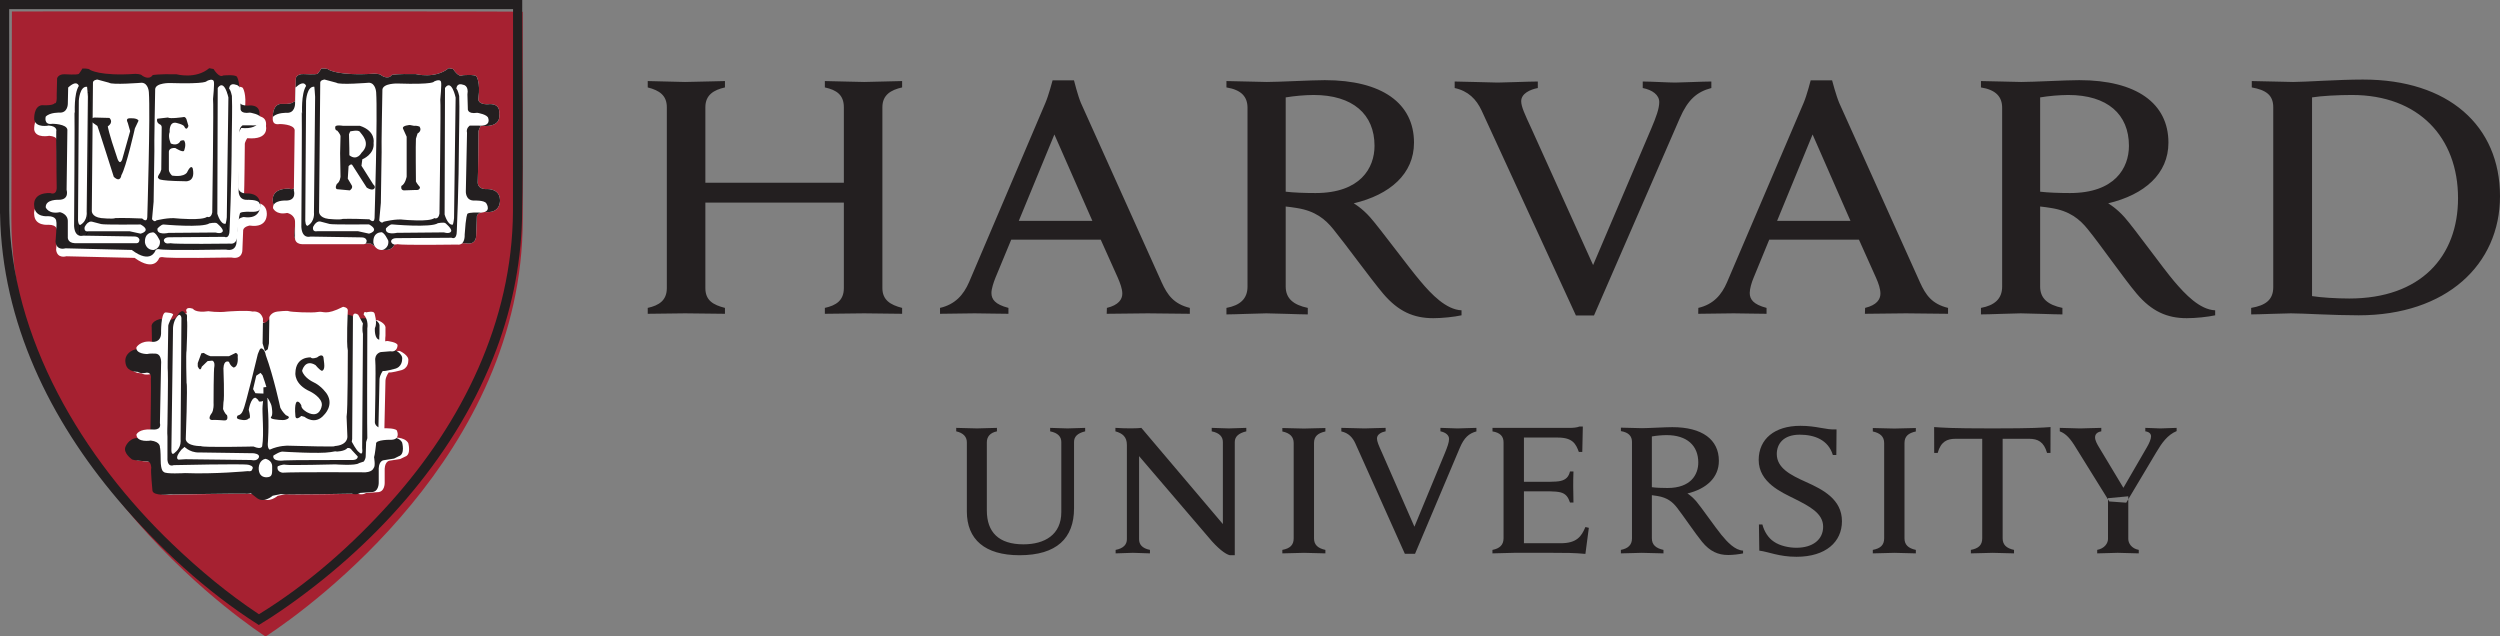 <svg width="220" height="56" viewBox="0 0 220 56" fill="none" xmlns="http://www.w3.org/2000/svg">
<rect x="0" y="0" width="220" height="56" fill="#808080" stroke="none"/>
<path fill-rule="evenodd" clip-rule="evenodd" d="M207.967 7C205.752 7 202.829 7.214 201.797 7.214C201.184 7.214 198.856 7.133 198.156 7.133V7.693C199.381 7.917 200.046 8.345 200.046 9.437V25.27C200.046 26.393 199.364 26.878 198.103 27.095V27.668C198.803 27.668 200.956 27.574 201.595 27.574C202.619 27.574 205.332 27.747 207.555 27.747C215.274 27.747 220 23.285 220 17.267C220 11.07 215.466 7.001 207.967 7.001V7ZM116.581 7.053C115.435 7.053 112.512 7.214 111.479 7.214C110.849 7.214 108.635 7.133 107.926 7.133V7.693C109.257 7.909 109.781 8.525 109.781 9.49V25.218C109.781 26.317 109.099 26.878 107.926 27.095V27.668C108.626 27.668 110.884 27.574 111.444 27.574C112.092 27.574 114.385 27.668 115.085 27.668V27.095C113.825 26.832 113.142 26.271 113.142 25.218V18.173C113.501 18.208 113.799 18.255 114.123 18.306C115.733 18.56 116.617 19.277 117.343 20.183C118.498 21.605 120.581 24.488 121.719 25.843C123.049 27.407 124.397 28 126.13 28C126.917 28 127.968 27.889 128.615 27.747V27.308C127.267 27.248 125.972 25.914 124.992 24.738C123.994 23.571 121.474 20.148 120.581 19.132C119.846 18.299 119.128 17.893 119.128 17.893C122.332 17.131 124.432 15.293 124.432 12.553C124.432 9.089 121.614 7.053 116.581 7.053ZM182.972 7.053C181.816 7.053 178.902 7.214 177.869 7.214C177.239 7.214 175.034 7.133 174.325 7.133V7.693C175.655 7.909 176.189 8.525 176.189 9.49V25.218C176.189 26.317 175.497 26.878 174.325 27.095V27.668C175.025 27.668 177.266 27.574 177.826 27.574C178.482 27.574 180.784 27.668 181.493 27.668V27.095C180.224 26.832 179.532 26.271 179.532 25.218V18.173C179.891 18.208 180.198 18.255 180.512 18.306C182.123 18.56 183.007 19.277 183.733 20.183C184.889 21.605 186.884 24.488 188.03 25.843C189.352 27.407 190.717 28 192.432 28C193.237 28 194.287 27.889 194.935 27.747V27.308C193.579 27.248 192.31 25.914 191.312 24.738C190.323 23.571 187.864 20.148 186.971 19.132C186.236 18.299 185.518 17.893 185.518 17.893C188.722 17.131 190.822 15.293 190.822 12.553C190.822 9.089 188.004 7.053 182.972 7.053ZM92.628 7.067C92.628 7.067 92.278 8.399 91.998 9.051L85.277 24.831C84.787 25.954 84.052 26.788 82.721 27.095V27.614L85.771 27.574C86.209 27.574 88.038 27.614 88.742 27.614V27.095C87.561 26.788 87.246 26.337 87.246 25.777C87.246 25.41 87.439 24.847 87.592 24.458L88.988 21.089H96.864L98.37 24.445C98.579 24.939 98.763 25.416 98.763 25.843C98.763 26.335 98.439 26.848 97.407 27.095L97.389 27.614C98.177 27.614 100.452 27.574 101.004 27.574C101.555 27.574 103.935 27.614 104.705 27.614V27.095C103.297 26.75 102.736 25.963 102.237 24.87L95.122 9.064C94.842 8.405 94.51 7.067 94.51 7.067H92.628ZM159.342 7.067C159.342 7.067 159.001 8.399 158.721 9.051L151.982 24.831C151.501 25.954 150.774 26.788 149.453 27.095L149.444 27.614L152.56 27.574C152.988 27.574 154.765 27.614 155.456 27.614V27.095C154.284 26.788 153.977 26.337 153.977 25.777C153.977 25.41 154.144 24.847 154.31 24.458L155.693 21.089H163.587L165.092 24.445C165.311 24.939 165.477 25.416 165.477 25.843C165.477 26.335 165.162 26.848 164.129 27.095L164.112 27.614C164.882 27.614 167.175 27.574 167.717 27.574C168.26 27.574 170.658 27.614 171.428 27.614V27.095C170.01 26.75 169.468 25.963 168.969 24.87L161.854 9.064C161.574 8.405 161.224 7.067 161.224 7.067H159.342ZM57 7.133V7.693C58.033 7.955 58.681 8.397 58.681 9.437V25.351C58.681 26.442 57.985 26.878 57 27.095V27.614L60.282 27.574C60.912 27.574 63.279 27.614 63.796 27.614V27.095C62.763 26.832 62.072 26.442 62.072 25.351V17.827H74.259V25.351C74.259 26.442 73.576 26.878 72.587 27.095V27.614C73.103 27.614 75.418 27.574 76.048 27.574L79.387 27.614V27.095C78.35 26.832 77.65 26.399 77.65 25.351V9.437C77.65 8.352 78.394 7.917 79.387 7.693V7.133L76.048 7.214C75.418 7.214 73.103 7.133 72.587 7.133V7.693C73.62 7.917 74.259 8.353 74.259 9.437V16.082H62.072V9.437C62.072 8.352 62.811 7.917 63.796 7.693V7.133C63.279 7.133 60.912 7.214 60.282 7.214C59.744 7.214 57.508 7.133 57 7.133ZM128.011 7.173V7.746C129.21 8.009 129.919 8.735 130.383 9.73L138.68 27.76H140.272L147.825 10.396C148.534 8.77 149.321 8.083 150.599 7.746V7.173C149.864 7.173 147.886 7.266 147.414 7.266C146.889 7.266 145.234 7.173 144.561 7.173V7.746C145.401 7.91 146.014 8.348 146.014 8.984C146.014 9.561 145.734 10.315 145.322 11.288L140.193 23.327L134.759 11.301C134.181 10.05 133.866 9.391 133.866 8.905C133.866 8.23 134.654 7.874 135.328 7.746V7.173C134.566 7.173 132.326 7.266 131.801 7.266C131.24 7.266 128.755 7.173 128.011 7.173ZM115.592 8.358C119.05 8.358 120.958 10.057 120.958 12.833C120.958 14.78 119.715 16.988 115.767 16.988C114.796 16.988 113.816 16.95 113.142 16.868V8.571C113.952 8.439 114.771 8.367 115.592 8.358ZM182 8.358C185.457 8.358 187.347 10.057 187.347 12.833C187.347 14.78 186.105 16.988 182.158 16.988C181.186 16.988 180.206 16.95 179.532 16.868V8.571C180.348 8.438 181.173 8.367 182 8.358ZM206.969 8.358C212.859 8.358 216.307 12.105 216.307 17.441C216.307 22.581 213.025 26.269 206.733 26.269C205.629 26.269 204.212 26.182 203.459 26.056V8.571C204.265 8.437 205.77 8.358 206.969 8.358ZM92.786 11.834L96.129 19.438H89.653L92.786 11.834ZM159.508 11.834L162.843 19.438H156.384L159.508 11.834Z" fill="#231F20"/>
<path fill-rule="evenodd" clip-rule="evenodd" d="M23.481 1.001L1.047 1.007L1 19.234C1 41.582 23.064 55.815 23.284 55.956L23.351 56C23.412 56 23.551 55.898 23.551 55.898C27.304 53.41 46 39.935 46 19.349V1.038C45.953 0.993 23.481 1.001 23.481 1.001" fill="#A62131"/>
<path fill-rule="evenodd" clip-rule="evenodd" d="M45.956 1.06C45.947 7.125 46.071 13.11 45.938 19.267C45.833 23.457 44.95 27.605 43.397 31.488C39.742 40.619 32.741 48.221 24.797 53.696C24.137 54.151 23.465 54.588 22.774 55C18.109 52.033 13.938 48.17 10.368 43.963C4.439 36.974 0.176 28.395 0.008 18.871L0 18.748V0H45.957L45.956 1.06ZM0.812 18.603C0.921 29.733 7.247 40.321 15.235 47.94C17.573 50.171 20.065 52.249 22.752 54.03L22.788 54.053C27.118 51.392 31.016 47.942 34.395 44.168C40.648 37.181 45.084 28.318 45.141 18.594C45.153 12.758 45.14 6.92 45.148 1.059L45.149 0.803H0.807L0.81 17.945L0.812 18.603Z" fill="#231F20"/>
<path fill-rule="evenodd" clip-rule="evenodd" d="M34.735 21.471C34.735 21.471 34.35 22.683 32.64 21.438L26.77 21.298C26.77 21.298 26.001 21.542 25.897 20.747C25.897 20.747 26.037 19.159 25.966 19.02C25.966 19.02 26.001 18.572 25.23 18.572C25.23 18.572 24.044 18.71 24.008 17.672C24.008 17.672 23.801 16.567 25.442 16.603C25.442 16.603 25.966 16.844 26.001 16.187C26.001 16.187 25.932 11.695 25.966 11.352C25.966 11.352 26.107 10.94 25.301 10.869C25.301 10.869 24.149 11.11 24.008 10.352C24.008 10.352 23.94 9.213 24.709 9.142C24.709 9.142 25.652 9.213 25.826 8.969C25.826 8.969 26.037 9.106 26.001 8.281L26.037 6.862C26.037 6.862 26.138 6.483 26.734 6.52C26.734 6.52 27.817 6.589 27.959 6.483C27.959 6.483 28.201 6.174 28.272 6.033C28.272 6.033 28.833 6 28.936 6.139C28.936 6.139 29.775 6.692 32.954 6.483C32.954 6.483 33.445 6.483 33.547 6.623C33.547 6.623 34.143 7.07 34.491 6.589C34.491 6.589 35.015 6.483 36.587 6.52C36.587 6.52 38.301 6.968 39.486 6L39.871 6.07C39.871 6.07 40.361 6.862 40.71 6.623C40.71 6.623 41.759 6.52 41.932 6.726C41.932 6.726 42.28 7.241 42.107 8.593C42.107 8.593 41.9 9.178 42.912 9.178C42.912 9.178 44.066 8.969 43.925 10.04C43.925 10.04 44.239 11.249 42.319 11.078C42.319 11.078 42.073 11.423 42.107 11.665C42.107 11.665 42.073 15.601 42.038 16.052C42.038 16.052 42.004 16.674 42.841 16.638C42.841 16.638 43.96 16.567 43.997 17.57C43.997 17.57 44.136 18.882 42.527 18.639C42.527 18.639 42.038 18.71 41.965 19.02L41.9 20.747C41.9 20.747 41.932 21.61 40.956 21.402C40.816 21.402 35.506 21.508 35.05 21.37C35.05 21.37 34.803 21.336 34.735 21.471Z" fill="white"/>
<path fill-rule="evenodd" clip-rule="evenodd" d="M23.724 28.598C23.724 28.598 23.975 28.494 24.046 28.321C24.046 28.321 24.798 28.249 24.904 28.145L27.267 28.321C27.267 28.321 29.593 28.494 30.595 27.789C30.595 27.789 30.955 27.789 31.206 27.896C31.206 27.896 31.704 28.003 31.847 28.211L33.208 28.175C33.208 28.175 33.995 28.424 33.922 28.916V29.546C33.922 29.546 33.778 30.811 34.136 30.883H35.177C35.177 30.883 36.036 31.269 35.928 31.76C35.928 31.76 35.964 32.459 35.214 32.602C35.214 32.602 34.459 32.811 34.211 32.778C34.211 32.778 33.96 33.093 33.922 33.479L33.818 38.08C33.818 38.08 33.745 38.571 34.497 38.501C34.497 38.501 35.604 38.395 35.928 38.995C35.928 38.995 36.215 40.012 35.642 40.187L35.214 40.395L34.281 40.541C34.281 40.541 33.89 40.574 33.853 41.24V42.467C33.853 42.467 33.89 43.313 33.208 43.313L32.206 43.383C32.206 43.383 31.956 43.591 31.455 43.451C31.455 43.451 25.371 43.559 25.156 43.488L24.44 43.63C24.44 43.63 23.653 44.332 23.009 43.803L22.508 43.417C22.508 43.417 22.149 43.488 22.009 43.451C21.865 43.417 15.279 43.523 15.279 43.523C15.279 43.523 13.883 43.665 13.777 43.206C13.777 43.206 13.599 41.416 13.67 41.202C13.67 41.202 13.67 40.678 13.348 40.644C13.348 40.644 11.952 40.574 11.916 40.431C11.916 40.431 11.163 39.907 11.379 39.381C11.379 39.381 11.63 38.676 12.38 38.606C12.38 38.606 13.526 38.784 13.526 38.467C13.526 38.467 13.599 38.257 13.599 37.906C13.599 37.906 13.67 33.725 13.633 33.445C13.633 33.445 13.74 32.918 13.275 32.918C13.275 32.918 12.774 33.058 12.453 32.848C12.453 32.848 11.594 32.883 11.416 32.215C11.416 32.215 11.272 31.795 11.485 31.44C11.485 31.44 11.88 30.669 13.025 30.916C13.025 30.916 13.67 31.093 13.74 30.638L13.707 28.949C13.707 28.949 13.562 28.494 14.457 28.249C14.457 28.249 15.602 28.564 15.959 28.003C15.959 28.003 16.354 27.228 16.672 27.755C16.672 27.755 17.355 28.389 19.216 28.321C19.216 28.321 22.437 28.073 22.508 28.211C22.508 28.211 23.296 28.321 23.509 28.564L23.724 28.598ZM13.995 22.729C13.995 22.729 13.6 23.961 11.847 22.694L5.835 22.552C5.835 22.552 5.047 22.801 4.939 21.992C4.939 21.992 5.083 20.378 5.009 20.237C5.009 20.237 5.047 19.779 4.259 19.779C4.259 19.779 3.044 19.922 3.009 18.868C3.009 18.868 2.793 17.741 4.475 17.779C4.475 17.779 5.009 18.025 5.047 17.357C5.047 17.357 4.976 12.793 5.009 12.44C5.009 12.44 5.156 12.022 4.332 11.951C4.332 11.951 3.149 12.195 3.009 11.422C3.009 11.422 2.936 10.265 3.722 10.193C3.722 10.193 4.689 10.265 4.869 10.022C4.869 10.022 5.083 10.158 5.047 9.315L5.083 7.876C5.083 7.876 5.192 7.49 5.796 7.526C5.796 7.526 6.909 7.595 7.053 7.49C7.053 7.49 7.303 7.176 7.372 7.033C7.372 7.033 7.947 7 8.054 7.137C8.054 7.137 8.912 7.702 12.171 7.49C12.171 7.49 12.67 7.49 12.777 7.632C12.777 7.632 13.385 8.087 13.743 7.595C13.743 7.595 14.28 7.49 15.891 7.526C15.891 7.526 17.642 7.981 18.86 7L19.253 7.072C19.253 7.072 19.753 7.876 20.114 7.632C20.114 7.632 21.187 7.526 21.367 7.737C21.367 7.737 21.725 8.264 21.543 9.635C21.543 9.635 21.33 10.231 22.367 10.231C22.367 10.231 23.547 10.022 23.406 11.106C23.406 11.106 23.729 12.336 21.76 12.161C21.76 12.161 21.508 12.513 21.543 12.758C21.543 12.758 21.508 16.76 21.473 17.219C21.473 17.219 21.438 17.847 22.297 17.815C22.297 17.815 23.442 17.741 23.477 18.763C23.477 18.763 23.62 20.096 21.974 19.849C21.974 19.849 21.473 19.922 21.4 20.237L21.33 21.992C21.33 21.992 21.367 22.87 20.362 22.661C20.219 22.661 14.783 22.764 14.316 22.627C14.316 22.627 14.066 22.591 13.995 22.729Z" fill="white"/>
<path fill-rule="evenodd" clip-rule="evenodd" d="M34.735 21.471C34.735 21.471 34.35 22.683 32.64 21.438L26.77 21.298C26.77 21.298 26.001 21.542 25.897 20.747C25.897 20.747 26.037 19.159 25.966 19.02C25.966 19.02 26.001 18.572 25.23 18.572C25.23 18.572 24.044 18.71 24.008 17.672C24.008 17.672 23.801 16.567 25.442 16.603C25.442 16.603 25.966 16.844 26.001 16.187C26.001 16.187 25.932 11.695 25.966 11.352C25.966 11.352 26.107 10.94 25.301 10.869C25.301 10.869 24.149 11.11 24.008 10.352C24.008 10.352 23.94 9.213 24.709 9.142C24.709 9.142 25.652 9.213 25.826 8.969C25.826 8.969 26.037 9.106 26.001 8.281L26.037 6.862C26.037 6.862 26.138 6.483 26.734 6.52C26.734 6.52 27.817 6.589 27.959 6.483C27.959 6.483 28.201 6.174 28.272 6.033C28.272 6.033 28.833 6 28.936 6.139C28.936 6.139 29.775 6.692 32.954 6.483C32.954 6.483 33.445 6.483 33.547 6.623C33.547 6.623 34.143 7.07 34.491 6.589C34.491 6.589 35.015 6.483 36.587 6.52C36.587 6.52 38.301 6.968 39.486 6L39.871 6.07C39.871 6.07 40.361 6.862 40.71 6.623C40.71 6.623 41.759 6.52 41.932 6.726C41.932 6.726 42.28 7.241 42.107 8.593C42.107 8.593 41.9 9.178 42.912 9.178C42.912 9.178 44.066 8.969 43.925 10.04C43.925 10.04 44.239 11.249 42.319 11.078C42.319 11.078 42.073 11.423 42.107 11.665C42.107 11.665 42.073 15.601 42.038 16.052C42.038 16.052 42.004 16.674 42.841 16.638C42.841 16.638 43.96 16.567 43.997 17.57C43.997 17.57 44.136 18.882 42.527 18.639C42.527 18.639 42.038 18.71 41.965 19.02L41.9 20.747C41.9 20.747 41.932 21.61 40.956 21.402C40.816 21.402 35.506 21.508 35.05 21.37C35.05 21.37 34.803 21.336 34.735 21.471Z" fill="#231F20"/>
<path fill-rule="evenodd" clip-rule="evenodd" d="M33.479 20.45C33.479 20.45 32.821 20.45 32.855 21.333C32.855 21.333 32.925 22 33.617 22C33.617 22 34.239 21.896 34.172 21.191C34.172 21.191 33.79 20.31 33.479 20.45ZM41.339 11.055C41.339 11.056 40.995 11.266 41.098 11.69L40.994 16.802C40.994 16.802 40.925 17.682 41.757 17.648C41.757 17.648 42.621 17.612 42.795 17.894C42.795 17.894 43.387 18.775 42.104 18.705C42.104 18.705 41.306 18.667 41.133 18.811C41.133 18.811 40.994 18.985 40.891 20.644C40.891 20.644 40.962 21.631 40.233 21.523C40.233 21.523 35.418 21.593 34.968 21.489C34.968 21.489 34.484 21.631 34.414 21.242C34.414 21.242 34.414 20.956 34.9 20.956L39.747 20.922C39.747 20.922 40.199 21.17 40.199 20.325C40.199 20.325 40.376 16.483 40.392 12.253C40.397 10.993 40.453 9.672 40.41 8.448C40.41 8.448 40.302 7.919 40.163 7.811C40.163 7.811 40.163 7.248 40.752 7.46C40.752 7.46 41.272 7.495 41.133 8.308L41.169 9.537C41.169 9.537 41.065 10.069 41.998 9.926C41.998 9.926 42.932 10.069 42.969 10.419C42.969 10.419 43.246 11.127 42.14 11.055H41.339ZM26.587 21.488C25.894 21.455 25.964 20.924 25.964 20.924V19.585C25.998 18.877 25.272 18.739 25.272 18.739C24.269 18.948 24.024 18.314 24.024 18.314C23.988 17.574 25.169 17.649 25.169 17.649C26.138 17.649 25.86 16.765 25.86 16.765L25.93 11.441C25.86 10.915 24.613 10.915 24.613 10.915C23.817 11.055 24.024 10.278 24.024 10.278C24.406 9.89 25.238 9.927 25.238 9.927C25.964 9.962 25.964 9.15 25.964 9.15L25.998 7.707C26.794 6.968 26.935 7.564 26.935 7.564C26.484 8.271 26.587 10.001 26.587 10.001L26.555 9.856C26.587 10.032 26.519 19.972 26.519 19.972C26.587 21.066 27.316 20.818 27.316 20.818L31.818 20.89C32.232 20.89 32.266 21.17 32.266 21.17C32.266 21.522 31.991 21.489 31.991 21.488H26.587ZM27.558 19.956C27.558 19.956 27.418 20.45 27.937 20.347H31.506L32.474 20.561C32.474 20.561 33.479 20.31 32.474 19.746C32.474 19.746 29.289 19.779 29.011 19.711L28.212 19.5C28.212 19.5 27.868 19.359 27.558 19.956ZM33.963 20.099C33.963 20.099 34.275 19.746 34.484 19.746C34.484 19.746 37.948 20.062 38.534 19.64C38.534 19.64 39.056 19.535 39.196 19.64C39.196 19.64 39.714 20.062 39.714 20.311C39.714 20.311 39.68 20.631 39.056 20.45C39.056 20.45 35.14 20.489 34.932 20.489C34.932 20.489 33.857 20.734 33.963 20.099ZM27.061 19.87C27.02 19.875 26.893 19.856 26.864 19.445L26.934 8.871C26.934 8.871 27.002 7.563 27.662 7.633C27.662 7.633 27.73 8.339 27.73 8.518C27.73 8.694 27.628 18.705 27.628 18.705C27.628 18.705 27.728 19.464 27.094 19.855L27.074 19.867L27.061 19.87ZM40.082 9.537L39.956 19.199C39.922 19.551 39.853 19.765 39.853 19.765C39.404 19.869 39.126 18.878 39.126 18.878L39.16 7.74C39.747 6.897 40.095 8.586 40.095 8.586V8.587L40.082 9.537ZM33.652 7.881C33.652 7.881 33.549 13.204 33.583 13.38L33.515 17.855L33.374 19.407C33.374 19.407 33.583 19.724 33.757 19.513C33.757 19.513 34.865 19.227 35.557 19.338C35.557 19.338 37.776 19.548 38.224 19.192C38.224 19.192 38.572 19.369 38.673 18.805C38.673 18.805 38.81 8.939 38.746 8.763C38.746 8.763 38.88 7.349 38.81 7.211C38.81 7.211 38.78 6.895 38.19 7.175C38.19 7.175 38.258 7.459 34.97 7.349C34.97 7.349 33.723 7.314 33.652 7.881ZM28.181 7.314L28.077 18.632C28.077 18.632 28.043 19.157 28.909 19.264C28.909 19.264 29.912 19.369 30.153 19.264C30.153 19.264 30.815 19.227 32.509 19.299C32.509 19.299 32.927 19.726 32.962 19.193C32.962 19.193 33.236 10.032 33.102 8.124C33.102 8.124 33.063 7.314 32.477 7.279C32.477 7.279 29.844 7.495 29.601 7.279L28.561 7C28.561 7 28.145 7.034 28.181 7.314Z" fill="white"/>
<path fill-rule="evenodd" clip-rule="evenodd" d="M31.669 11.07C33.089 11.532 32.876 12.563 32.876 12.563C32.983 13.591 31.883 14.02 31.883 14.02L31.809 14.588L32.841 16.219C33.018 16.362 32.983 16.506 32.983 16.506C32.841 16.897 32.271 16.506 32.271 16.506L30.996 14.515C30.888 14.372 30.675 14.623 30.675 14.623L30.605 15.723L30.921 16.255C31.137 16.538 30.781 16.754 30.781 16.754L29.645 16.648C29.435 16.538 29.645 16.184 29.645 16.184C29.93 16.009 29.965 15.545 29.965 15.545L29.93 13.485L29.965 11.994C29.965 11.815 29.682 11.498 29.682 11.498C29.435 11.462 29.505 11.142 29.505 11.142C29.575 10.964 30.174 11.07 30.176 11.07H31.669ZM35.465 11.319C35.36 11.036 36.069 11 36.069 11L36.425 11.07C36.674 11.036 36.923 11.142 36.923 11.142C37.17 11.532 36.744 11.745 36.744 11.745L36.602 12.208C36.566 12.6 36.602 15.974 36.602 15.974C36.674 16.149 36.957 16.467 36.957 16.467C36.957 16.788 36.566 16.718 36.566 16.718L35.538 16.754C35.218 16.718 35.324 16.362 35.324 16.362C35.679 16.185 35.786 15.543 35.786 15.543V12.029L35.465 11.319ZM30.71 11.815C30.745 12.598 30.745 13.664 30.745 13.664C31.421 14.197 31.809 13.449 31.809 13.449C32.695 12.598 31.809 11.815 31.669 11.604C31.525 11.389 30.815 11.567 30.815 11.567L30.71 11.815ZM23.282 28.421C23.282 28.421 23.532 28.316 23.601 28.141C23.601 28.141 24.348 28.068 24.453 27.963L26.797 28.141C26.797 28.141 29.103 28.316 30.096 27.603C30.096 27.603 30.454 27.603 30.702 27.711C30.702 27.711 31.197 27.82 31.338 28.03L32.688 27.994C32.688 27.994 33.469 28.245 33.397 28.743V29.381C33.397 29.381 33.254 30.66 33.608 30.733H34.641C34.641 30.733 35.493 31.123 35.386 31.619C35.386 31.619 35.422 32.327 34.678 32.471C34.678 32.471 33.929 32.683 33.683 32.649C33.683 32.649 33.434 32.968 33.397 33.358L33.293 38.012C33.293 38.012 33.221 38.509 33.967 38.438C33.967 38.438 35.065 38.331 35.386 38.938C35.386 38.938 35.671 39.966 35.103 40.143L34.678 40.354L33.753 40.502C33.753 40.502 33.364 40.534 33.328 41.208V42.449C33.328 42.449 33.364 43.305 32.688 43.305L31.694 43.376C31.694 43.376 31.446 43.586 30.95 43.444C30.95 43.444 24.916 43.554 24.702 43.482L23.992 43.625C23.992 43.625 23.212 44.336 22.573 43.8L22.076 43.41C22.076 43.41 21.72 43.482 21.581 43.444C21.439 43.41 14.907 43.517 14.907 43.517C14.907 43.517 13.523 43.661 13.418 43.197C13.418 43.197 13.24 41.387 13.311 41.17C13.311 41.17 13.311 40.64 12.992 40.605C12.992 40.605 11.607 40.534 11.571 40.39C11.571 40.39 10.825 39.86 11.038 39.328C11.038 39.328 11.288 38.615 12.032 38.544C12.032 38.544 13.168 38.724 13.168 38.404C13.168 38.404 13.24 38.191 13.24 37.837C13.24 37.837 13.311 33.607 13.275 33.324C13.275 33.324 13.381 32.791 12.919 32.791C12.919 32.791 12.423 32.932 12.104 32.72C12.104 32.72 11.252 32.756 11.075 32.08C11.075 32.08 10.932 31.655 11.144 31.296C11.144 31.296 11.536 30.516 12.672 30.766C12.672 30.766 13.311 30.945 13.381 30.485L13.348 28.776C13.348 28.776 13.204 28.316 14.092 28.068C14.092 28.068 15.227 28.387 15.581 27.82C15.581 27.82 15.973 27.036 16.288 27.569C16.288 27.569 16.965 28.209 18.811 28.141C18.811 28.141 22.006 27.89 22.076 28.03C22.076 28.03 22.857 28.141 23.069 28.387L23.282 28.421Z" fill="#231F20"/>
<path fill-rule="evenodd" clip-rule="evenodd" d="M23.356 40.375C23.356 40.375 23.95 40.478 23.95 41.038C23.95 41.596 23.986 41.911 23.634 41.98C23.284 42.05 22.9 41.947 22.796 41.493C22.688 41.038 22.863 40.478 23.356 40.375ZM15.192 27.771C15.192 27.771 14.771 28.54 14.806 28.716L14.771 31.053C14.771 31.053 14.736 32.554 14.771 32.73C14.806 32.903 14.736 37.304 14.736 37.304C14.736 37.304 14.701 38.139 14.736 38.421V40.305C14.736 40.305 14.666 41.145 15.296 40.932C15.296 40.932 21.463 40.793 21.849 40.9C21.849 40.9 22.407 41.003 22.2 41.283C22.2 41.283 22.2 41.529 21.812 41.458C21.812 41.458 18.904 41.735 16.278 41.632C16.278 41.632 14.526 41.735 14.419 41.529C14.419 41.529 14.14 41.494 14.14 40.48C14.14 40.48 14.14 39.539 14.072 39.364C14.072 39.364 14.14 38.87 13.265 38.768C13.265 38.768 12.039 38.98 12.004 38.246C12.004 38.246 12.178 37.722 13.37 37.791C13.37 37.791 14.246 37.931 14.072 37.231L14.175 32.066C14.175 32.066 14.283 31.155 13.685 31.119C13.685 31.119 13.127 31.09 12.949 31.155C12.949 31.155 11.933 31.155 12.004 30.565C12.004 30.565 12.354 29.935 13.37 30.076C13.37 30.076 14.14 30.214 14.175 29.344C14.175 29.344 14.14 27.561 14.56 27.493C14.56 27.493 15.438 27.525 15.192 27.771ZM32.236 27.489C32.338 27.462 32.858 27.34 32.951 27.56C32.951 27.56 33.234 28.395 32.988 28.886C32.988 28.886 32.917 29.9 33.447 29.9C33.447 29.9 33.654 30.111 34.075 30.005C34.075 30.005 34.985 30.111 34.985 30.387C34.985 30.387 34.985 31.018 34.354 30.913L33.512 30.981C33.512 30.981 32.951 31.089 33.023 31.75C33.095 32.413 32.988 37.163 32.988 37.163C32.988 37.163 32.988 37.724 33.866 37.689C33.866 37.689 34.951 37.653 34.951 37.965C34.951 37.965 35.23 38.663 34.46 38.7C34.46 38.7 32.988 38.663 33.095 39.081C33.095 39.081 32.988 40.061 32.917 40.233C32.917 40.233 33.06 41.038 32.882 41.179C32.882 41.179 32.779 41.631 31.834 41.562C31.834 41.562 25.808 41.528 24.861 41.597C24.861 41.597 24.3 41.528 24.439 41.038C24.439 41.038 24.861 40.827 25.142 40.899C25.423 40.968 29.521 40.865 29.521 40.865C29.521 40.865 31.308 41.003 31.589 40.756L32.006 40.618C32.006 40.618 32.182 40.41 32.182 40.132C32.182 39.85 32.218 38.907 32.218 38.907L32.325 38.56C32.325 38.56 32.288 38.211 32.325 28.886C32.325 28.886 32.462 28.156 32.006 27.699C32.006 27.699 32.006 27.423 32.146 27.456L32.236 27.489L32.218 27.494L32.236 27.489ZM29.491 39.746C29.565 39.746 30.34 39.731 30.572 39.429C30.572 39.429 30.817 39.364 30.958 39.607L31.481 40.169C31.481 40.169 31.519 40.507 30.946 40.481L30.922 40.48C30.828 40.48 25.209 40.48 25.035 40.516C25.035 40.516 23.95 40.688 24.054 40.096C24.054 40.096 24.684 39.675 24.929 39.746C24.929 39.746 28.119 39.955 29.101 39.784C29.561 39.701 29.674 39.688 29.665 39.697L29.491 39.746ZM16.241 39.327C16.241 39.327 16.329 39.42 16.491 39.525L16.494 39.527C16.716 39.67 17.076 39.835 17.54 39.816L22.276 39.885L22.302 39.886C22.302 39.886 22.829 39.922 22.797 40.2C22.797 40.2 22.724 40.619 22.096 40.481L16.346 40.411L15.729 40.447L15.715 40.448H15.714C15.714 40.448 15.294 40.376 15.961 39.572L16.24 39.326L16.241 39.327ZM15.899 38.818C15.894 39.049 15.826 39.496 15.401 39.818C15.401 39.818 15.082 40.201 15.082 39.609L15.226 28.853C15.226 28.853 15.26 28.048 15.753 27.699C15.753 27.699 15.998 27.699 15.965 28.119L15.891 38.664L15.899 38.818ZM31.589 39.786C31.378 39.675 30.956 38.871 30.956 38.871L30.991 38.631L31.06 27.909C31.06 27.352 31.519 27.699 31.519 27.699L31.94 28.469C31.834 29.025 31.94 29.373 31.94 29.373L31.87 39.433C31.966 40.166 31.654 39.856 31.598 39.796L31.589 39.786ZM23.18 34.089C23.18 34.089 23.215 34.924 23.108 35.726C23.051 36.169 23.25 38.209 23.073 39.255C23.073 39.255 23.041 39.605 22.302 39.292C22.302 39.292 17.819 39.395 17.679 39.255C17.679 39.255 16.453 39.292 16.347 38.662C16.347 38.662 16.522 33.879 16.417 33.701C16.417 33.701 16.347 31.083 16.417 30.84C16.417 30.84 16.522 28.43 16.453 28.151C16.453 28.151 16.488 27.593 16.382 27.312C16.382 27.312 16.382 26.963 16.979 27.171C16.979 27.171 17.186 27.556 18.344 27.386C18.344 27.386 19.186 27.524 19.993 27.418C19.993 27.418 21.778 27.279 22.235 27.418C22.235 27.418 22.936 27.279 23.143 28.049L23.108 30.213L23.317 30.911L23.564 30.737L23.668 30.213L23.703 27.908C23.703 27.908 23.843 27.488 24.406 27.418C24.406 27.418 25.281 27.312 25.423 27.386C25.563 27.453 27.452 27.556 27.98 27.453C28.504 27.348 28.608 27.801 30.187 27C30.187 27 30.608 27.036 30.608 27.312C30.608 27.312 30.465 30.285 30.608 30.84C30.608 30.84 30.608 36.286 30.499 36.67L30.57 38.416C30.57 38.416 30.64 39.185 29.416 39.255C29.416 39.255 30.187 39.36 25.349 39.22C25.349 39.22 24.579 39.185 23.739 39.568C23.739 39.568 23.564 39.533 23.564 39.08C23.564 39.08 23.703 37.441 23.564 35.831L23.496 34.051L23.18 34.089Z" fill="white"/>
<path fill-rule="evenodd" clip-rule="evenodd" d="M19.662 32.418C19.662 32.418 19.767 35.065 19.662 35.423L19.629 35.998C19.629 35.998 19.767 36.388 19.976 36.534C19.976 36.534 20.151 37.033 19.732 36.998C19.732 36.998 18.864 36.926 18.656 36.96C18.656 36.96 18.167 36.96 18.656 36.32C18.656 36.32 18.829 36.066 18.793 35.423C18.793 35.423 18.793 32.418 18.864 32.24C18.864 32.24 18.933 31.845 18.689 31.736L18.27 31.774L17.751 32.275C17.751 32.275 17.645 32.813 17.402 32.24V31.952L17.717 31.093L17.925 31.055C17.925 31.055 18.237 31.271 18.514 31.345H20.151L20.741 31.055C20.741 31.055 20.984 31.093 20.917 31.415C20.917 31.415 21.019 32.24 20.567 32.345C20.567 32.345 20.288 32.24 20.151 31.845C20.151 31.845 19.698 31.596 19.662 32.418ZM27.348 31.452C27.348 31.452 26.028 31.344 25.995 32.811C25.995 32.811 25.852 33.815 27.314 34.46C27.314 34.46 28.394 34.995 28.321 35.674C28.321 35.674 28.182 36.891 27.034 36.284C27.034 36.284 26.48 35.996 26.516 35.674C26.516 35.674 26.34 35.279 26.132 35.352C26.132 35.352 25.887 35.422 25.995 36.604C25.995 36.604 25.995 37.07 26.516 36.604L26.791 36.678C26.791 36.678 27.731 37.465 28.529 36.497C28.529 36.497 29.401 35.674 28.773 34.673C28.773 34.673 28.321 33.959 27.522 33.601C27.522 33.601 26.757 33.239 26.584 32.632C26.584 32.632 26.828 31.556 27.765 32.129C27.765 32.129 28.114 32.559 28.321 32.632C28.321 32.632 28.6 32.632 28.529 31.985L28.464 31.452C28.464 31.452 28.394 31.054 27.905 31.452C27.905 31.452 27.452 31.628 27.348 31.452ZM23.105 30.698C23.348 30.88 23.383 31.237 23.383 31.237C24.079 33.133 24.671 35.891 24.671 35.891C24.844 36.245 25.158 36.534 25.158 36.534C25.749 36.747 25.158 36.925 25.158 36.925C24.914 37.034 24.116 36.892 24.116 36.892C23.696 36.816 23.869 36.677 23.869 36.677C24.045 36.498 23.905 35.78 23.905 35.78C23.869 35.496 23.559 35.029 23.559 35.029C23.42 34.957 23.176 35.279 23.176 35.279C23.176 35.279 22.794 35.423 22.757 35.279C22.722 35.134 22.479 34.999 22.479 34.999C22.061 34.999 21.889 36.066 21.889 36.066C22.132 36.961 21.889 36.816 21.889 36.816C21.682 37.105 21.019 36.892 21.019 36.892C20.706 36.816 20.917 36.566 20.917 36.566C21.298 36.498 21.402 36.066 21.402 36.066C21.576 35.816 22.687 31.164 22.687 31.164C22.794 30.948 22.862 30.519 23.105 30.698ZM22.552 33.059C22.515 33.239 22.271 34.242 22.271 34.242L22.479 34.603C22.479 34.603 23.037 34.636 23.244 34.636C23.451 34.636 23.488 34.46 23.488 34.278C23.488 34.1 23.105 33.027 23.105 33.027L22.93 32.812L22.552 33.059ZM13.685 22.032C13.685 22.032 13.301 23.287 11.597 21.996L5.755 21.852C5.755 21.852 4.99 22.105 4.885 21.28C4.885 21.28 5.025 19.636 4.952 19.491C4.952 19.491 4.99 19.024 4.223 19.024C4.223 19.024 3.043 19.171 3.009 18.097C3.009 18.097 2.799 16.947 4.433 16.987C4.433 16.987 4.952 17.237 4.99 16.556C4.99 16.556 4.92 11.905 4.952 11.544C4.952 11.544 5.095 11.119 4.294 11.046C4.294 11.046 3.145 11.295 3.009 10.507C3.009 10.507 2.938 9.328 3.702 9.255C3.702 9.255 4.641 9.328 4.816 9.08C4.816 9.08 5.025 9.219 4.99 8.359L5.025 6.893C5.025 6.893 5.13 6.5 5.718 6.536C5.718 6.536 6.799 6.606 6.939 6.5C6.939 6.5 7.182 6.179 7.248 6.033C7.248 6.033 7.808 6 7.912 6.139C7.912 6.139 8.745 6.716 11.913 6.5C11.913 6.5 12.397 6.5 12.502 6.644C12.502 6.644 13.093 7.108 13.44 6.606C13.44 6.606 13.962 6.5 15.528 6.536C15.528 6.536 17.229 7 18.413 6L18.794 6.074C18.794 6.074 19.281 6.893 19.632 6.644C19.632 6.644 20.674 6.536 20.849 6.752C20.849 6.752 21.197 7.288 21.02 8.686C21.02 8.686 20.813 9.293 21.821 9.293C21.821 9.293 22.968 9.08 22.83 10.185C22.83 10.185 23.144 11.439 21.231 11.261C21.231 11.261 20.986 11.619 21.02 11.869C21.02 11.869 20.986 15.948 20.952 16.415C20.952 16.415 20.918 17.056 21.753 17.023C21.753 17.023 22.866 16.947 22.899 17.99C22.899 17.99 23.038 19.349 21.439 19.097C21.439 19.097 20.952 19.171 20.881 19.491L20.813 21.28C20.813 21.28 20.849 22.176 19.872 21.962C19.733 21.962 14.45 22.068 13.996 21.927C13.996 21.927 13.754 21.891 13.685 22.032Z" fill="#231F20"/>
<path fill-rule="evenodd" clip-rule="evenodd" d="M7.845 8.14C7.845 8.14 7.919 8.879 7.919 9.064C7.919 9.249 7.807 19.771 7.807 19.771C7.807 19.771 7.919 20.588 7.22 20.996C7.22 20.996 7.038 21.071 7 20.553L7.073 9.438C7.073 9.438 7.146 8.066 7.845 8.14ZM20.007 8.249L19.971 19.957C19.971 19.957 20.265 20.997 20.743 20.886C20.743 20.886 20.816 20.662 20.851 20.29L21 9.138C21 9.138 20.633 7.359 20.007 8.249Z" fill="#231F20"/>
<path d="M7.807 19.771L7.782 19.771L7.783 19.775L7.807 19.771ZM7.22 20.996L7.23 21.02L7.233 21.018L7.22 20.996ZM7 20.553L6.975 20.552L6.975 20.554L7 20.553ZM7.073 9.438L7.048 9.437L7.048 9.438L7.073 9.438ZM19.971 19.957L19.945 19.956L19.947 19.963L19.971 19.957ZM20.743 20.886L20.749 20.91L20.762 20.907L20.767 20.893L20.743 20.886ZM20.851 20.29L20.876 20.292L20.876 20.29L20.851 20.29ZM21 9.138L21.026 9.138L21.024 9.133L21 9.138ZM7.845 8.14C7.82 8.142 7.82 8.142 7.82 8.142C7.82 8.142 7.82 8.142 7.82 8.142C7.82 8.142 7.82 8.142 7.82 8.142C7.821 8.143 7.821 8.143 7.821 8.143C7.821 8.143 7.821 8.144 7.821 8.144C7.821 8.146 7.821 8.148 7.821 8.151C7.822 8.156 7.823 8.164 7.824 8.174C7.826 8.195 7.829 8.225 7.832 8.261C7.839 8.333 7.848 8.431 7.857 8.535C7.876 8.743 7.894 8.973 7.894 9.064H7.944C7.944 8.97 7.926 8.738 7.907 8.53C7.898 8.426 7.889 8.328 7.882 8.256C7.878 8.22 7.875 8.19 7.873 8.17C7.872 8.159 7.872 8.151 7.871 8.146C7.871 8.143 7.871 8.141 7.87 8.139C7.87 8.139 7.87 8.138 7.87 8.138C7.87 8.138 7.87 8.138 7.87 8.137C7.87 8.137 7.87 8.137 7.87 8.137C7.87 8.137 7.87 8.137 7.87 8.137C7.87 8.137 7.87 8.137 7.845 8.14ZM7.894 9.064C7.894 9.157 7.866 11.833 7.838 14.487C7.824 15.814 7.81 17.135 7.8 18.124C7.795 18.619 7.79 19.031 7.787 19.319C7.786 19.463 7.784 19.576 7.784 19.653C7.783 19.692 7.783 19.721 7.783 19.741C7.783 19.751 7.782 19.759 7.782 19.764C7.782 19.766 7.782 19.768 7.782 19.769C7.782 19.77 7.782 19.77 7.782 19.771C7.782 19.771 7.782 19.771 7.782 19.771C7.782 19.771 7.782 19.771 7.807 19.771C7.832 19.772 7.832 19.772 7.832 19.772C7.832 19.772 7.832 19.771 7.832 19.771C7.832 19.771 7.832 19.77 7.832 19.77C7.832 19.769 7.832 19.767 7.832 19.764C7.832 19.759 7.833 19.752 7.833 19.742C7.833 19.722 7.833 19.692 7.834 19.654C7.834 19.576 7.836 19.463 7.837 19.319C7.84 19.031 7.845 18.619 7.85 18.125C7.86 17.136 7.874 15.814 7.888 14.488C7.916 11.834 7.944 9.157 7.944 9.064H7.894ZM7.807 19.771C7.783 19.775 7.783 19.775 7.783 19.775C7.783 19.775 7.783 19.775 7.783 19.775C7.783 19.775 7.783 19.775 7.783 19.775C7.783 19.775 7.783 19.775 7.783 19.775C7.783 19.776 7.783 19.776 7.783 19.777C7.783 19.778 7.783 19.781 7.784 19.784C7.784 19.789 7.785 19.798 7.786 19.809C7.788 19.832 7.789 19.865 7.789 19.905C7.789 19.987 7.781 20.1 7.752 20.225C7.693 20.476 7.55 20.775 7.208 20.975L7.233 21.018C7.59 20.809 7.74 20.496 7.8 20.237C7.831 20.107 7.839 19.99 7.839 19.906C7.839 19.863 7.837 19.829 7.836 19.806C7.835 19.794 7.834 19.785 7.833 19.778C7.833 19.775 7.833 19.773 7.832 19.771C7.832 19.77 7.832 19.769 7.832 19.769C7.832 19.769 7.832 19.768 7.832 19.768C7.832 19.768 7.832 19.768 7.832 19.768C7.832 19.768 7.832 19.768 7.832 19.768C7.832 19.768 7.832 19.768 7.807 19.771ZM7.22 20.996C7.211 20.973 7.211 20.973 7.211 20.973C7.211 20.973 7.211 20.973 7.211 20.973C7.211 20.973 7.211 20.973 7.211 20.973C7.211 20.973 7.211 20.973 7.211 20.973C7.211 20.973 7.211 20.973 7.211 20.973C7.211 20.973 7.211 20.973 7.211 20.973C7.21 20.973 7.209 20.974 7.207 20.974C7.204 20.975 7.199 20.975 7.193 20.975C7.181 20.974 7.162 20.97 7.141 20.95C7.098 20.911 7.044 20.809 7.025 20.551L6.975 20.554C6.994 20.815 7.05 20.934 7.108 20.987C7.137 21.014 7.167 21.023 7.19 21.025C7.201 21.026 7.211 21.024 7.217 21.023C7.221 21.022 7.224 21.021 7.226 21.021C7.227 21.02 7.228 21.02 7.228 21.02C7.229 21.02 7.229 21.02 7.229 21.02C7.229 21.02 7.229 21.02 7.23 21.02C7.23 21.019 7.23 21.019 7.23 21.019C7.23 21.019 7.23 21.019 7.23 21.019C7.23 21.019 7.23 21.019 7.22 20.996ZM7.025 20.553L7.098 9.438L7.048 9.438L6.975 20.552L7.025 20.553ZM7.073 9.438C7.098 9.439 7.098 9.439 7.098 9.439C7.098 9.439 7.098 9.439 7.098 9.439C7.098 9.439 7.098 9.439 7.098 9.439C7.098 9.439 7.098 9.439 7.098 9.439C7.098 9.438 7.098 9.437 7.098 9.436C7.098 9.433 7.098 9.429 7.099 9.425C7.099 9.415 7.101 9.4 7.102 9.382C7.106 9.345 7.111 9.292 7.12 9.228C7.138 9.102 7.168 8.934 7.221 8.769C7.273 8.603 7.347 8.443 7.448 8.328C7.549 8.215 7.678 8.147 7.843 8.165L7.848 8.115C7.664 8.096 7.52 8.172 7.411 8.295C7.302 8.417 7.226 8.586 7.173 8.754C7.12 8.923 7.088 9.093 7.07 9.221C7.061 9.286 7.056 9.339 7.052 9.377C7.051 9.396 7.05 9.411 7.049 9.421C7.049 9.426 7.048 9.43 7.048 9.433C7.048 9.434 7.048 9.435 7.048 9.436C7.048 9.436 7.048 9.436 7.048 9.437C7.048 9.437 7.048 9.437 7.048 9.437C7.048 9.437 7.048 9.437 7.048 9.437C7.048 9.437 7.048 9.437 7.073 9.438ZM19.982 8.249L19.946 19.956L19.996 19.957L20.032 8.249L19.982 8.249ZM19.971 19.957C19.947 19.963 19.947 19.963 19.947 19.963C19.947 19.963 19.947 19.963 19.947 19.963C19.947 19.963 19.947 19.963 19.947 19.964C19.947 19.964 19.947 19.964 19.947 19.964C19.947 19.965 19.948 19.965 19.948 19.966C19.948 19.968 19.949 19.971 19.951 19.975C19.953 19.983 19.956 19.994 19.961 20.009C19.97 20.037 19.983 20.078 20.001 20.126C20.036 20.222 20.088 20.35 20.156 20.475C20.223 20.599 20.306 20.721 20.404 20.806C20.503 20.891 20.619 20.94 20.749 20.91L20.737 20.861C20.628 20.887 20.528 20.847 20.437 20.768C20.346 20.689 20.266 20.573 20.2 20.451C20.134 20.329 20.083 20.204 20.048 20.109C20.03 20.061 20.017 20.021 20.008 19.994C20.004 19.98 20.001 19.968 19.998 19.961C19.997 19.957 19.996 19.954 19.996 19.953C19.996 19.952 19.995 19.951 19.995 19.95C19.995 19.95 19.995 19.95 19.995 19.95C19.995 19.95 19.995 19.95 19.995 19.95C19.995 19.95 19.995 19.95 19.995 19.95C19.995 19.95 19.995 19.95 19.971 19.957ZM20.743 20.886C20.767 20.893 20.767 20.893 20.767 20.893C20.767 20.893 20.767 20.893 20.767 20.893C20.767 20.893 20.767 20.893 20.767 20.893C20.767 20.893 20.767 20.893 20.767 20.893C20.767 20.893 20.767 20.893 20.767 20.892C20.767 20.892 20.767 20.891 20.768 20.89C20.768 20.889 20.769 20.886 20.77 20.882C20.772 20.875 20.775 20.865 20.779 20.851C20.786 20.824 20.797 20.784 20.808 20.733C20.831 20.629 20.858 20.479 20.876 20.292L20.826 20.287C20.809 20.472 20.782 20.62 20.759 20.722C20.748 20.773 20.738 20.812 20.731 20.838C20.727 20.851 20.724 20.861 20.722 20.868C20.721 20.871 20.72 20.874 20.72 20.875C20.72 20.876 20.719 20.877 20.719 20.877C20.719 20.877 20.719 20.878 20.719 20.878C20.719 20.878 20.719 20.878 20.719 20.878C20.719 20.878 20.719 20.878 20.719 20.878C20.719 20.878 20.719 20.878 20.719 20.878C20.719 20.878 20.719 20.878 20.743 20.886ZM20.876 20.29L21.025 9.138L20.975 9.138L20.826 20.289L20.876 20.29ZM21 9.138C21.024 9.133 21.024 9.133 21.024 9.133C21.024 9.133 21.024 9.133 21.024 9.133C21.024 9.133 21.024 9.133 21.024 9.132C21.024 9.132 21.024 9.132 21.024 9.131C21.024 9.131 21.024 9.129 21.023 9.128C21.023 9.124 21.022 9.119 21.02 9.113C21.017 9.1 21.013 9.081 21.007 9.057C20.996 9.01 20.979 8.944 20.957 8.867C20.913 8.714 20.846 8.517 20.76 8.349C20.717 8.264 20.669 8.186 20.615 8.123C20.561 8.061 20.501 8.012 20.434 7.989C20.366 7.966 20.294 7.97 20.218 8.01C20.143 8.049 20.066 8.122 19.987 8.235L20.028 8.264C20.105 8.154 20.176 8.088 20.241 8.054C20.305 8.021 20.364 8.018 20.418 8.036C20.474 8.055 20.527 8.097 20.577 8.156C20.628 8.214 20.674 8.289 20.716 8.371C20.8 8.536 20.865 8.729 20.909 8.881C20.931 8.957 20.948 9.022 20.959 9.069C20.964 9.092 20.968 9.111 20.971 9.124C20.973 9.13 20.974 9.135 20.974 9.138C20.975 9.14 20.975 9.141 20.975 9.142C20.975 9.142 20.975 9.142 20.976 9.143C20.976 9.143 20.976 9.143 20.976 9.143C20.976 9.143 20.976 9.143 20.976 9.143C20.976 9.143 20.976 9.143 21 9.138Z" fill="#030404"/>
<path fill-rule="evenodd" clip-rule="evenodd" d="M13.379 20.46C13.379 20.46 12.719 20.46 12.754 21.33C12.754 21.33 12.823 22 13.515 22C13.515 22 14.139 21.891 14.072 21.194C14.072 21.194 13.689 20.316 13.379 20.46ZM21.345 11.032C21.344 11.033 20.998 11.242 21.101 11.663L20.998 16.742C20.998 16.742 20.926 17.618 21.76 17.586C21.76 17.586 22.626 17.55 22.797 17.829C22.797 17.829 23.388 18.706 22.105 18.636C22.105 18.636 21.308 18.599 21.135 18.739C21.135 18.739 20.998 18.917 20.893 20.562C20.893 20.562 20.962 21.544 20.235 21.438C20.235 21.438 15.42 21.505 14.972 21.402C14.972 21.402 14.485 21.544 14.416 21.158C14.416 21.158 14.416 20.879 14.899 20.879L19.752 20.843C19.752 20.843 20.2 21.084 20.2 20.247C20.2 20.247 20.378 16.426 20.393 12.221C20.4 10.971 20.454 9.658 20.407 8.44C20.407 8.44 20.303 7.916 20.165 7.808C20.165 7.808 20.165 7.248 20.757 7.46C20.757 7.46 21.272 7.493 21.135 8.298L21.169 9.526C21.169 9.526 21.066 10.05 22 9.911C22 9.911 22.935 10.05 22.968 10.401C22.968 10.401 23.248 11.104 22.141 11.032H21.345ZM6.587 21.402C5.895 21.37 5.968 20.844 5.968 20.844V19.509C5.999 18.812 5.273 18.671 5.273 18.671C4.267 18.882 4.024 18.251 4.024 18.251C3.99 17.516 5.168 17.583 5.168 17.583C6.139 17.583 5.861 16.707 5.861 16.707L5.93 11.415C5.861 10.893 4.612 10.893 4.612 10.893C3.817 11.032 4.024 10.262 4.024 10.262C4.406 9.874 5.238 9.911 5.238 9.911C5.968 9.946 5.968 9.14 5.968 9.14L5.999 7.702C6.796 6.968 6.935 7.564 6.935 7.564C6.486 8.267 6.587 9.981 6.587 9.981L6.555 9.839C6.587 10.015 6.52 19.895 6.52 19.895C6.587 20.983 7.319 20.737 7.319 20.737L11.82 20.81C12.233 20.81 12.269 21.086 12.269 21.086C12.269 21.437 11.993 21.402 11.992 21.402H6.587ZM7.834 20.35C7.317 20.46 7.454 19.966 7.454 19.966C7.764 19.372 8.111 19.511 8.111 19.511C8.251 19.545 8.908 19.719 8.908 19.719C9.186 19.792 12.374 19.755 12.374 19.755C13.381 20.317 12.374 20.562 12.374 20.562L11.402 20.35H7.834ZM13.861 20.106C13.861 20.106 14.173 19.755 14.382 19.755C14.382 19.755 17.845 20.072 18.434 19.652C18.434 19.652 18.957 19.547 19.093 19.652C19.093 19.652 19.612 20.072 19.612 20.317C19.612 20.317 19.579 20.636 18.957 20.46C18.957 20.46 15.039 20.494 14.831 20.494C14.831 20.494 13.757 20.738 13.861 20.106ZM7.663 7.635C7.663 7.635 7.733 8.334 7.733 8.509C7.733 8.684 7.627 18.635 7.627 18.635C7.627 18.635 7.733 19.408 7.073 19.791C7.073 19.791 6.901 19.863 6.865 19.372L6.936 8.861C6.936 8.861 7.004 7.564 7.663 7.635ZM19.16 7.737L19.126 18.81C19.126 18.81 19.404 19.794 19.856 19.688C19.856 19.688 19.925 19.477 19.958 19.125L20.099 8.577C20.099 8.577 19.752 6.895 19.16 7.737ZM13.656 7.831C13.656 7.831 13.552 13.121 13.585 13.298L13.519 17.749L13.379 19.286C13.379 19.286 13.585 19.606 13.758 19.394C13.758 19.394 14.868 19.115 15.561 19.219C15.561 19.219 17.779 19.43 18.227 19.079C18.227 19.079 18.574 19.253 18.678 18.692C18.678 18.692 18.815 8.884 18.747 8.708C18.747 8.708 18.886 7.308 18.815 7.17C18.815 7.17 18.78 6.851 18.195 7.13C18.195 7.13 18.262 7.412 14.973 7.308C14.973 7.308 13.725 7.272 13.656 7.831ZM8.18 7.316L8.079 18.564C8.079 18.564 8.044 19.086 8.909 19.192C8.909 19.192 9.916 19.297 10.156 19.192C10.156 19.192 10.812 19.157 12.511 19.228C12.511 19.228 12.927 19.646 12.961 19.123C12.961 19.123 13.238 10.012 13.1 8.121C13.1 8.121 13.067 7.316 12.475 7.281C12.475 7.281 9.845 7.49 9.602 7.281L8.565 7C8.565 7 8.146 7.033 8.18 7.316Z" fill="white"/>
<path fill-rule="evenodd" clip-rule="evenodd" d="M14.229 11.188L14.192 14.926L14.089 15.208C14.089 15.208 13.737 15.664 13.982 15.701C13.982 15.701 13.668 15.913 16.23 15.948C16.23 15.948 17.216 16.123 16.969 14.854C16.969 14.854 16.863 14.396 16.51 15.067C16.51 15.067 16.405 15.628 15.143 15.453C15.143 15.453 14.861 15.208 14.861 14.926V13.373C14.861 13.373 14.824 12.984 15.422 13.024C15.422 13.024 16.089 13.445 16.196 13.267C16.196 13.267 16.441 12.705 16.196 12.351C16.196 12.351 15.879 12.318 15.845 12.459C15.845 12.459 15.633 12.88 15.036 12.633C15.036 12.633 14.755 12.069 14.931 11.611C14.931 11.611 14.861 10.729 15.459 10.801C15.459 10.801 16.161 10.94 16.23 11.154C16.23 11.154 16.405 11.579 16.583 11.085L16.405 10.483C16.405 10.483 16.303 10.235 16.126 10.306C16.126 10.306 14.931 10.483 14.789 10.339L13.839 10.447C13.839 10.447 13.7 10.801 14.124 10.974C14.124 10.974 14.229 11.047 14.229 11.188ZM12.19 10.623L11.871 11.296C11.871 11.296 11.101 14.714 10.68 15.418C10.68 15.418 10.61 16.125 10.012 15.56C10.012 15.56 8.641 11.224 8.571 11.082L8.114 10.765C8.114 10.765 7.837 10.377 8.325 10.343L9.626 10.377C9.626 10.377 10.046 10.728 9.485 11.121C9.485 11.121 9.555 11.684 10.293 13.832C10.293 13.832 10.502 14.643 10.749 14.044L11.453 11.54L11.242 10.8C11.242 10.8 11.03 10.447 11.348 10.413C11.348 10.413 12.086 10.343 12.19 10.623Z" fill="#231F20"/>
<path fill-rule="evenodd" clip-rule="evenodd" d="M85.083 38.919C85.083 38.446 84.775 38.096 84.147 37.959V37.653L85.979 37.7C86.261 37.7 87.382 37.653 87.731 37.653V37.959C87.148 38.074 86.842 38.419 86.842 38.919V44.925C86.842 46.826 87.883 47.901 90.06 47.901C91.935 47.901 93.395 47.055 93.395 45.066V38.896C93.395 38.45 93.115 38.096 92.413 37.959V37.653C92.668 37.653 93.626 37.7 93.953 37.7L95.494 37.653V37.959C94.816 38.122 94.515 38.426 94.515 38.896V44.735C94.515 47.355 92.995 48.86 89.717 48.86C86.665 48.86 85.083 47.469 85.083 45.006V38.919ZM98.175 48.39C98.886 48.257 99.166 47.896 99.166 47.454V39.154C99.166 38.45 98.792 38.133 98.156 37.959V37.652C98.516 37.68 99.121 37.695 99.429 37.695C99.709 37.695 100.145 37.691 100.439 37.652L107.613 46.117V38.896C107.613 38.45 107.332 38.097 106.631 37.959V37.652C106.889 37.652 107.812 37.7 108.14 37.7L109.675 37.652V37.959C108.99 38.12 108.66 38.428 108.66 38.896V48.86H108.228C107.956 48.798 107.442 48.504 106.659 47.642L100.239 40.139V47.454C100.239 47.898 100.496 48.251 101.196 48.39V48.697C100.939 48.697 100.016 48.648 99.687 48.648L98.175 48.697V48.39ZM154.786 46.151H155.089C155.25 46.772 155.604 47.337 156.099 47.664C156.616 48.029 157.424 48.203 158.078 48.203C159.521 48.203 160.436 47.486 160.436 46.35C160.436 45.175 159.264 44.564 157.86 43.861C156.816 43.336 154.764 42.47 154.764 40.479C154.764 38.625 156.173 37.472 158.427 37.472C159.915 37.472 160.613 37.837 161.616 37.79L161.597 40.039H161.291C160.889 38.714 159.689 38.252 158.376 38.252C156.906 38.252 156.357 39.095 156.357 39.952C156.357 41.18 157.554 41.798 158.91 42.406C160.436 43.087 162.092 43.949 162.092 45.867C162.092 47.682 160.676 48.997 158.089 48.997C156.551 48.997 155.627 48.556 154.818 48.456L154.786 46.151ZM185.617 44.128L182.696 39.425C182.198 38.6 181.816 38.165 181.26 37.958V37.653C181.66 37.653 182.742 37.702 183.048 37.702C183.326 37.702 184.493 37.653 184.914 37.653V37.958C184.541 38.025 184.366 38.212 184.366 38.495C184.366 38.744 184.535 39.065 184.705 39.344C184.872 39.62 186.859 42.928 186.859 42.928L188.934 39.346C189.143 38.987 189.292 38.63 189.292 38.396C189.292 38.182 189.14 38.005 188.787 37.958V37.653C189.139 37.653 189.876 37.702 190.111 37.702C190.347 37.702 191.195 37.653 191.544 37.653V37.937C190.746 38.266 190.247 38.968 189.764 39.783L187.109 44.236M187.289 43.675V47.431C187.289 47.804 187.572 48.272 188.211 48.389V48.697L186.356 48.648C186.073 48.648 184.957 48.697 184.554 48.697V48.389C185.196 48.272 185.504 47.804 185.504 47.431V43.84" fill="#231F20"/>
<path fill-rule="evenodd" clip-rule="evenodd" d="M131.339 37.653H138.188C138.4 37.653 138.771 37.629 138.983 37.537H139.289L139.241 39.77H138.938C138.677 39.068 138.406 38.505 137.081 38.505H134.107V42.397H136.399C136.733 42.397 137.138 42.369 137.313 42.327C137.829 42.214 138.055 41.926 138.159 41.486H138.465C138.443 41.822 138.443 42.59 138.443 42.817C138.443 43.046 138.465 43.854 138.465 44.22H138.159C138.012 43.78 137.812 43.446 137.313 43.324C137.138 43.277 136.726 43.238 136.399 43.238H134.107V47.804H137.341C138.754 47.804 139.165 47.213 139.516 46.378L139.818 46.449L139.516 48.743C138.465 48.649 137.835 48.649 136.642 48.649H133.224L131.335 48.697V48.391C131.952 48.273 132.312 47.967 132.312 47.373V38.93C132.312 38.407 132.032 38.08 131.339 37.963V37.653ZM113.844 38.99C113.844 38.424 113.507 38.112 112.847 37.969V37.666L114.75 37.712C115.04 37.712 116.262 37.666 116.634 37.666V37.969C115.978 38.112 115.633 38.394 115.633 38.99V47.375C115.633 47.941 115.972 48.25 116.634 48.39V48.697L114.75 48.649C114.455 48.649 113.215 48.697 112.846 48.697V48.39C113.521 48.263 113.844 47.967 113.844 47.375V38.99ZM165.806 38.99C165.806 38.424 165.466 38.112 164.807 37.969V37.666L166.708 37.712C167.001 37.712 168.223 37.666 168.594 37.666V37.969C167.937 38.112 167.595 38.394 167.595 38.99V47.375C167.595 47.941 167.932 48.25 168.594 48.39V48.697L166.708 48.649C166.418 48.649 165.174 48.697 164.807 48.697V48.39C165.48 48.263 165.806 47.967 165.806 47.375V38.99ZM175.327 37.7C171.572 37.7 170.971 37.63 170.204 37.582L170.21 39.858H170.516C170.796 38.849 171.356 38.614 172.081 38.614H174.436V47.375C174.436 47.967 174.112 48.263 173.437 48.39V48.697C173.808 48.697 175.059 48.649 175.348 48.649L177.233 48.697V48.39C176.569 48.25 176.233 47.941 176.233 47.375V38.614H178.57C179.322 38.614 179.86 38.871 180.14 39.858H180.442L180.447 37.582C179.684 37.63 179.084 37.7 175.327 37.7Z" fill="#231F20"/>
<path fill-rule="evenodd" clip-rule="evenodd" d="M145.364 47.375C145.364 47.941 145.722 48.249 146.385 48.389V48.697L144.474 48.649C144.18 48.649 143.007 48.697 142.638 48.697V48.389C143.252 48.272 143.615 47.967 143.615 47.375V38.904C143.615 38.383 143.332 38.056 142.64 37.937V37.633L144.497 37.679C145.035 37.679 146.563 37.589 147.164 37.589C149.796 37.589 151.261 38.681 151.261 40.553C151.261 42.025 150.171 43.02 148.491 43.427C148.491 43.427 148.874 43.65 149.256 44.096C149.72 44.645 150.973 46.45 151.494 47.081C152.013 47.714 152.678 48.42 153.39 48.453V48.7C153.049 48.775 152.501 48.84 152.083 48.84C151.189 48.84 150.476 48.523 149.783 47.681C149.183 46.949 148.165 45.429 147.567 44.661C147.184 44.173 146.72 43.791 145.869 43.65C145.705 43.622 145.55 43.599 145.364 43.577V47.375ZM145.364 42.873C145.715 42.922 146.23 42.944 146.739 42.944C148.799 42.944 149.449 41.755 149.449 40.702C149.449 39.213 148.458 38.29 146.655 38.29C146.281 38.29 145.74 38.337 145.364 38.408V42.873ZM119.273 39.026C119.033 38.493 118.665 38.102 118.037 37.964V37.652C118.427 37.652 119.78 37.702 120.077 37.702C120.351 37.702 121.533 37.652 121.935 37.652V37.955C121.578 38.023 121.172 38.221 121.172 38.587C121.172 38.849 121.33 39.206 121.632 39.877L124.468 46.35L127.152 39.865C127.364 39.341 127.517 38.936 127.517 38.627C127.517 38.284 127.202 38.047 126.756 37.955V37.652C127.112 37.652 127.987 37.702 128.258 37.702C128.507 37.702 129.533 37.652 129.925 37.652V37.964C129.255 38.145 128.847 38.515 128.471 39.391L124.522 48.736H123.628L119.273 39.026Z" fill="#231F20"/>
</svg>
